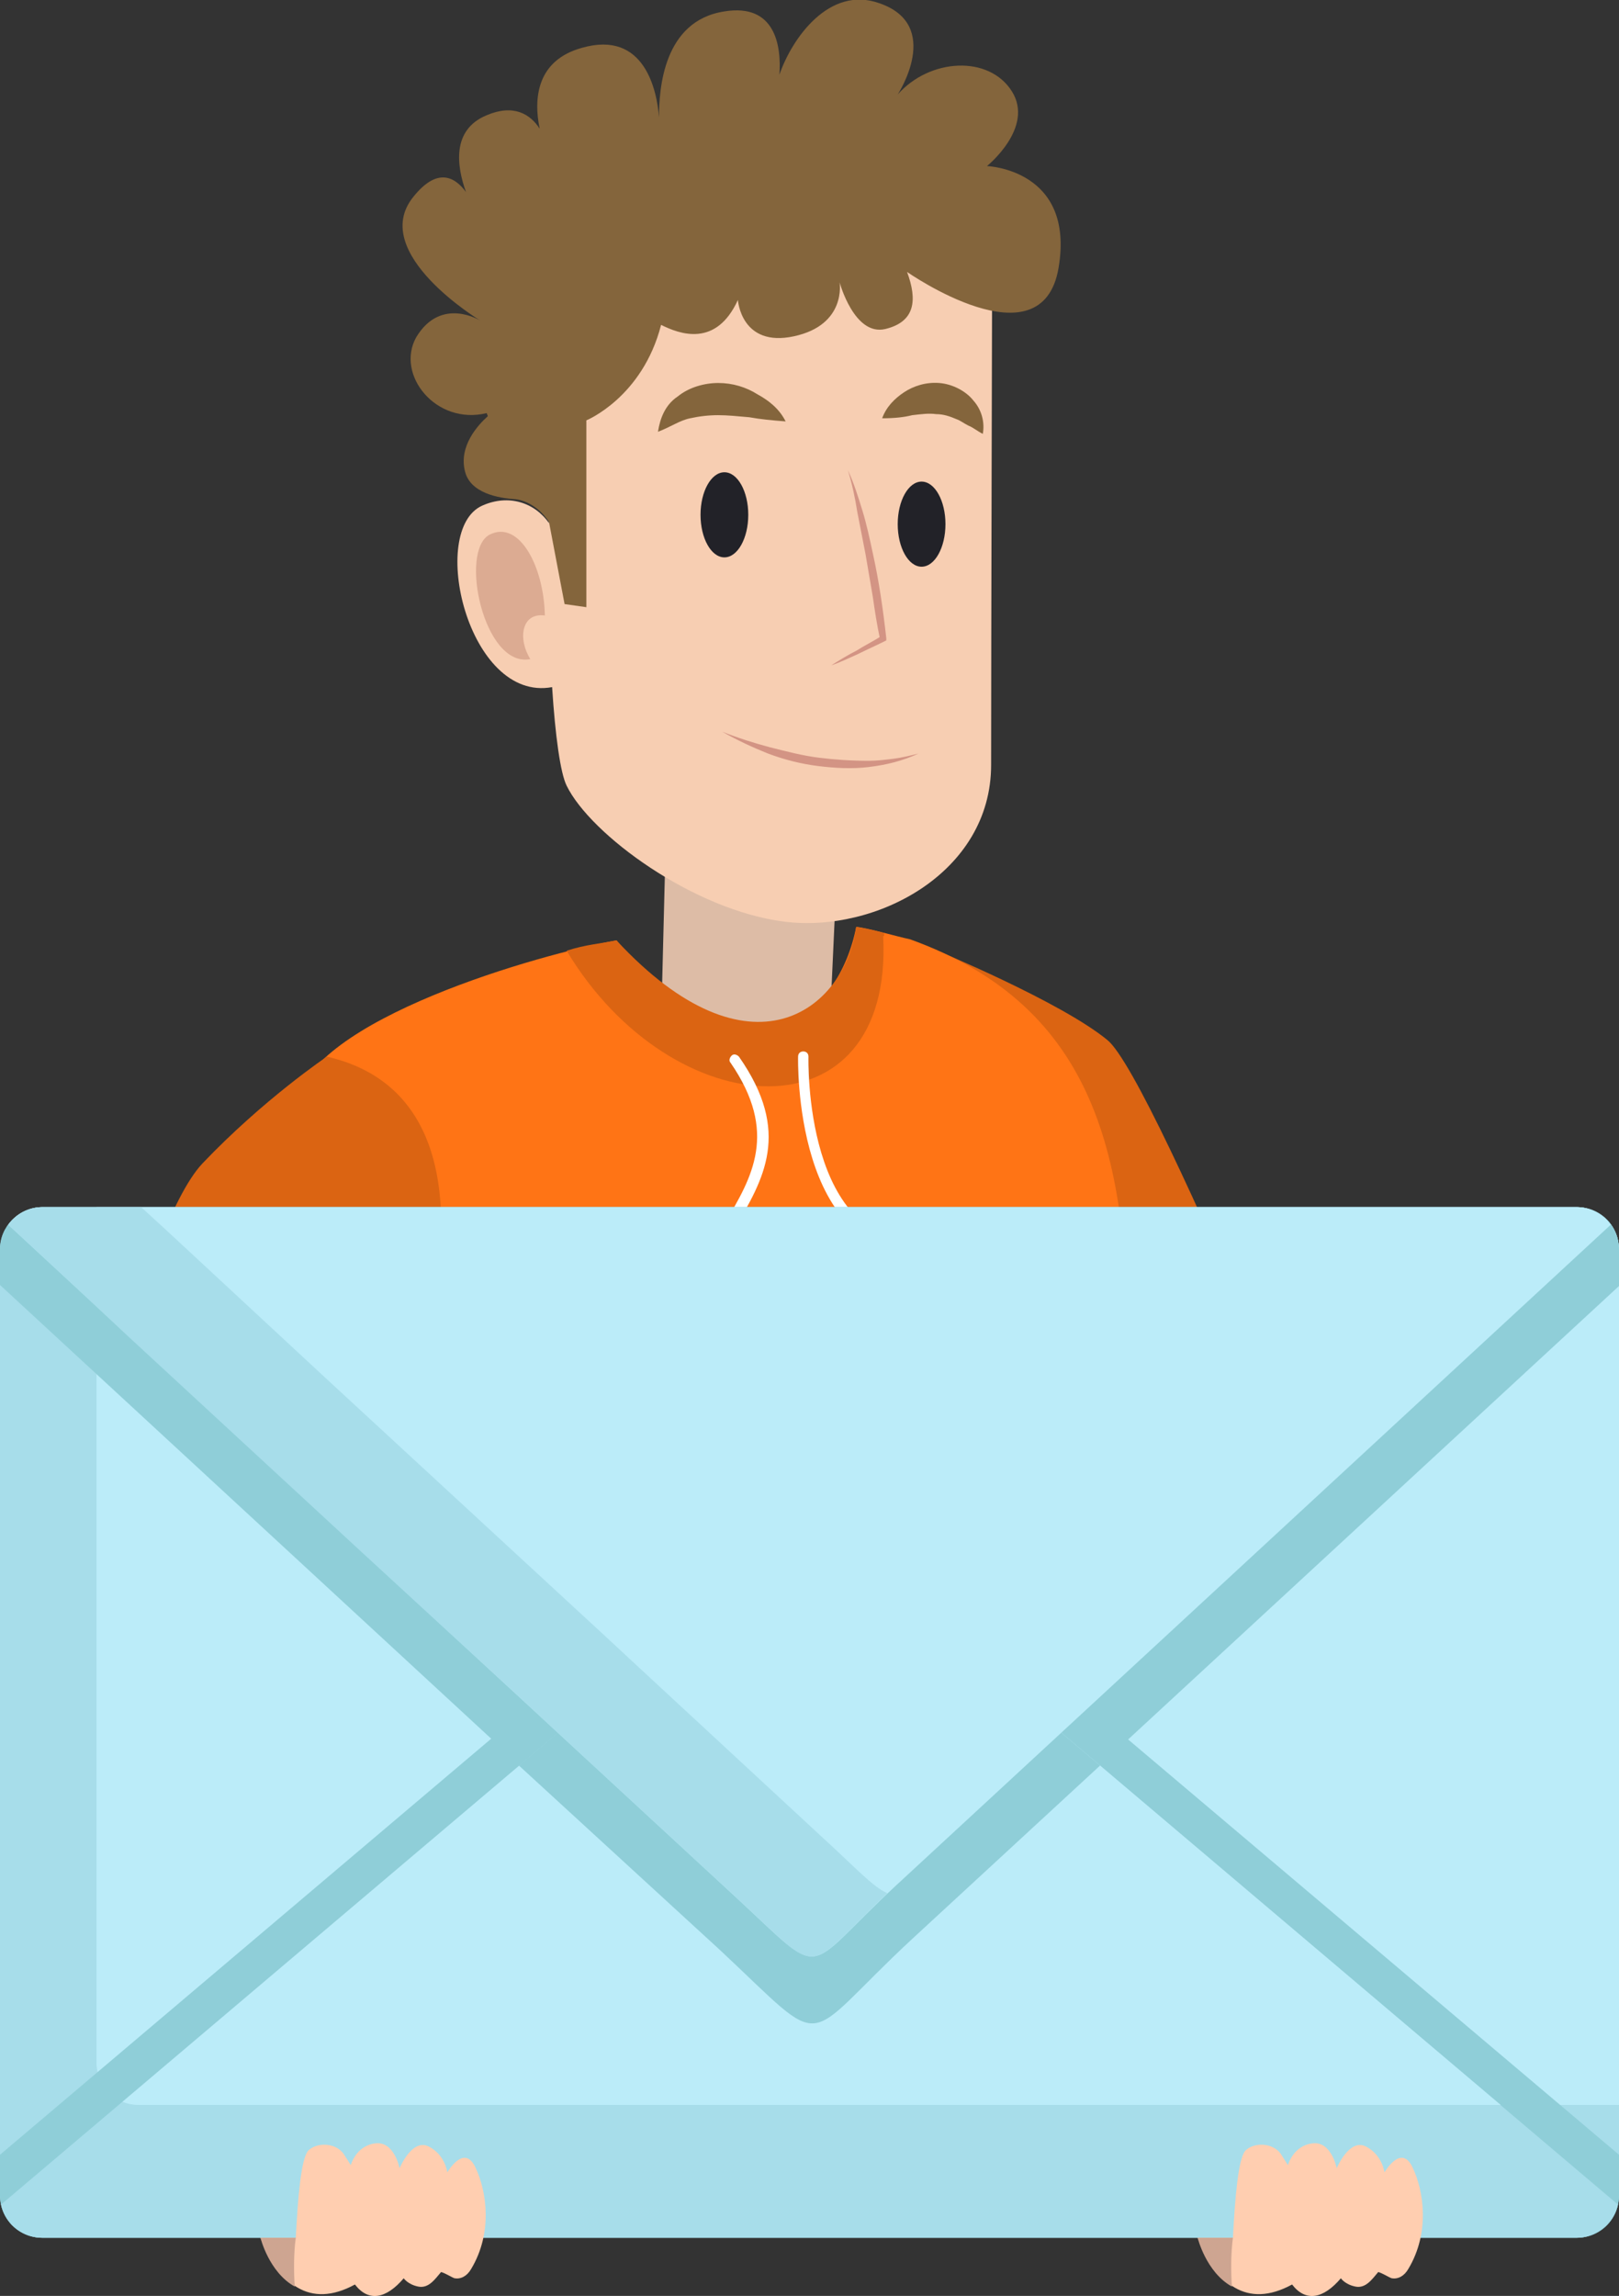 <?xml version="1.0" encoding="utf-8"?>
<!-- Generator: Adobe Illustrator 21.1.0, SVG Export Plug-In . SVG Version: 6.00 Build 0)  -->
<svg version="1.1" id="OBJECTS" xmlns="http://www.w3.org/2000/svg" xmlns:xlink="http://www.w3.org/1999/xlink" x="0px" y="0px"
	 viewBox="0 0 156 221.2" style="enable-background:new 0 0 156 221.2;" xml:space="preserve">
<rect x="0" y="0" width="156" height="221.2" fill="#333333" stroke="none"/>
<style type="text/css">
	.st0{display:none;fill:#D0D4D5;}
	.st1{fill:#DDBCA6;}
	.st2{fill:#F7CEB2;}
	.st3{fill:#222228;}
	.st4{fill:#84653C;}
	.st5{opacity:0.4;fill:#B57662;enable-background:new    ;}
	.st6{fill:#D39484;}
	.st7{fill:#DB6412;}
	.st8{fill:#FF7415;}
	.st9{fill:#FFFFFF;}
	.st10{fill:#A7DDEA;}
	.st11{fill:#BBECF9;}
	.st12{fill:#8FCED8;}
	.st13{fill:#FFCEB0;}
	.st14{fill:#CEA591;}
</style>
<path class="st0" d="M70.3,53.3c35.8,0,65,29.2,65,65s-29.2,65-65,65s-65-29.2-65-65S34.5,53.3,70.3,53.3 M70.3,38.3
	c-44.2,0-80,35.8-80,80s35.8,80,80,80s80-35.8,80-80S114.5,38.3,70.3,38.3L70.3,38.3z"/>
<g>
	<path class="st1" d="M80.5,86.9L79.9,100c0,0,0.4,3.9-8.3,4.4c-7.9,0.5-7.9-5.6-7.9-5.6l0.5-19.9L80.5,86.9z"/>
	<path class="st2" d="M67.2,18.1c-15.6,3.5-15.1,14.2-15.1,14.2s0.5,8.3,0.8,18.1c-1.4-2-3.9-2.8-6.4-1.7c-5.3,2.3-1.4,19,6.7,17.5
		c0.3,4.7,0.8,8.3,1.4,9.5c2.3,4.7,12.2,12,21,13.1s19.9-4.7,19.9-15.1s0.1-48.9,0.1-48.9S92.9,12.2,67.2,18.1z"/>
	<ellipse class="st3" cx="69.8" cy="49.6" rx="2.3" ry="4.1"/>
	<ellipse class="st3" cx="88.8" cy="50.5" rx="2.3" ry="4.1"/>
	<g>
		<path class="st4" d="M75.7,40.6c-1.3-0.1-2.4-0.2-3.5-0.4c-1.1-0.1-2.1-0.2-3-0.2c-0.9,0-1.8,0.1-2.7,0.3c-1,0.2-1.8,0.8-3.1,1.3
			c0.2-1.3,0.7-2.6,1.9-3.4c1.1-0.9,2.6-1.3,3.9-1.3c1.4,0,2.7,0.4,3.8,1.1C74.1,38.6,75.1,39.4,75.7,40.6z"/>
	</g>
	<g>
		<path class="st4" d="M85,40.3c0.4-1.1,1.2-1.9,2.1-2.5c0.9-0.6,2.1-1,3.4-0.9s2.6,0.8,3.3,1.7c0.8,0.9,1.1,2.1,0.9,3.2
			c-0.6-0.3-0.9-0.6-1.4-0.8c-0.4-0.2-0.8-0.5-1.1-0.6c-0.7-0.3-1.3-0.5-2-0.5c-0.7-0.1-1.4,0-2.3,0.1C87.1,40.2,86.2,40.3,85,40.3z
			"/>
	</g>
	<path class="st5" d="M47.2,51.5c2.8-1.4,5.2,3,5.3,7.8c-2.3-0.3-2.6,2.3-1.4,4.2C46.6,64.4,44.2,53,47.2,51.5z"/>
	<g>
		<path class="st6" d="M81.7,45.3c0.6,1.3,1,2.6,1.4,3.9c0.4,1.3,0.7,2.7,1,4.1c0.6,2.7,1,5.5,1.3,8.2v0.2l-0.2,0.1
			c-0.8,0.4-1.7,0.8-2.5,1.2c-0.9,0.4-1.7,0.8-2.6,1.1c0.8-0.5,1.6-1,2.4-1.4c0.8-0.5,1.6-0.9,2.4-1.4l-0.1,0.3
			c-0.3-1.4-0.5-2.7-0.7-4.1l-0.7-4.1l-0.8-4.1C82.4,48,82.1,46.6,81.7,45.3z"/>
	</g>
	<g>
		<path class="st6" d="M69.6,70.5c1.5,0.6,3.1,1.1,4.6,1.5c1.6,0.4,3.1,0.8,4.7,1c1.6,0.2,3.2,0.3,4.8,0.3c0.8,0,1.6-0.1,2.4-0.2
			s1.6-0.3,2.4-0.5c-1.5,0.7-3.1,1.1-4.8,1.3c-1.6,0.2-3.3,0.1-4.9-0.1c-1.6-0.2-3.2-0.6-4.8-1.2C72.5,72,71,71.3,69.6,70.5z"/>
	</g>
	<path class="st4" d="M46.3,30.9c0,0-10.8-6.5-6.5-11.9c2.3-2.9,4-2,5.1-0.5c-0.9-2.5-1.4-6,2-7.4c2.6-1.1,4.2-0.1,5.1,1.3
		c-0.6-2.9-0.3-6.6,4.1-7.8c6-1.7,7.2,4.1,7.4,6.7c0-2.7,0.4-9.3,6.3-10.2c4.9-0.8,5.5,3.3,5.3,6.1c1.2-3.5,4.8-8.6,9.6-6.9
		c6.2,2.1,1.8,8.8,1.8,8.8c3.1-3.5,8.8-3.8,11-0.3S95.1,16,95.1,16s8.5,0.3,6.9,9.8s-14.6,0.4-14.6,0.4c1,2.7,0.8,4.8-2.1,5.5
		c-3,0.7-4.4-4.5-4.4-4.5s0.7,4.1-4.4,5.2c-5.1,1.1-5.4-3.5-5.4-3.5c-2.1,4.6-5.6,3.3-7.4,2.4c-1.8,7-7.2,9.2-7.2,9.2v18l-2.1-0.3
		l-1.5-7.9c0,0-1.1-1.9-3.2-2.2l0,0c-1.7-0.1-4.4-0.6-4.9-2.7C44.2,43,46,41,47,40.1c0-0.1-0.1-0.2-0.1-0.3
		c-4.9,1.2-8.8-3.7-6.8-7.3C42.5,28.5,46.3,30.9,46.3,30.9z"/>
</g>
<g>
	<path class="st7" d="M90.1,91.5c0,0,12.1,5,16.6,8.7c4.6,3.7,25.8,56.3,29.5,66.1c0,0,1.5,3.8-1.7,6.4c-3.2,2.5-8.5,2.4-11.5,0.4
		c-3.1-2-13.2-18.4-13.2-18.4L90.1,91.5z"/>
	<path class="st8" d="M87.7,90.5c-1.4-0.3-4.1-1.1-5.2-1.2c-1.6,8.4-10.3,16.8-23.1,1.3c-7.3,1.3-29.6,7.6-30.9,15.8
		c0,26.7,9.7,44.5,9.7,76.8c0,14.8-5.5,3.5-5.3,24c12.7-1.5,68.3-11.7,77.5-0.4c0.7-0.6,1.8-3.4,0.9-7.6
		C99.8,148.9,123.7,103.5,87.7,90.5z"/>
	<path class="st7" d="M85.2,89.9c-1-0.3-2.1-0.5-2.7-0.6c-1.1,8-10.2,15.2-23.1,1.3c-1.4,0.3-3,0.4-4.8,1
		c10.2,17,31.5,18.3,30.5-1.4C85.2,90.2,85.2,90.1,85.2,89.9z"/>
	<path class="st9" d="M71.2,101.8c-0.2-0.2-0.5-0.3-0.7-0.1s-0.3,0.5-0.1,0.7c4.6,6.7,2.1,11-0.6,15.5c-2.1,3.6-4.3,7.3-3.6,12.6
		c0,0.3,0.3,0.5,0.6,0.5c0.3,0,0.5-0.3,0.5-0.6c-0.7-4.9,1.4-8.4,3.4-11.9C73.6,113.6,76.3,109.1,71.2,101.8z"/>
	<path class="st9" d="M77.9,101.8c0-0.3-0.2-0.5-0.5-0.5s-0.5,0.2-0.5,0.5c0,0.1-0.5,19.8,12.5,18.9c0.3,0,0.5-0.3,0.5-0.6
		s-0.3-0.5-0.6-0.5C77.4,120.5,77.9,101.9,77.9,101.8z"/>
	<circle class="st9" cx="89.8" cy="120.2" r="1.3"/>
	<circle class="st9" cx="66.8" cy="130.9" r="1.3"/>
	<path class="st7" d="M31.5,101.8c0,0-6.1,4.1-12,10.3c-5.9,6.3-12.3,36.6-12.7,39.3c-0.4,2.7,12.1,8.4,16.4,8.4
		C30.9,159.8,57.2,107.7,31.5,101.8z"/>
	<path class="st10" d="M4.1,116.3h147.8c2.3,0,4.1,1.8,4.1,4.1v91.1c0,2.3-1.8,4.1-4.1,4.1H4.1c-2.3,0-4.1-1.8-4.1-4.1v-91.1
		C0,118.2,1.8,116.3,4.1,116.3z"/>
	<path class="st11" d="M9.3,116.3h142.6c2.3,0,4.1,1.8,4.1,4.1v82.4H13.4c-2.3,0-4.1-1.8-4.1-4.1V116.3z"/>
	<path class="st12" d="M4.1,116.3h147.8c2.3,0,4.1,1.8,4.1,4.1v3.5l-68.1,62.9c-11,10.2-7.8,11.1-18.5,1.1L0,123.8v-3.5
		C0,118.2,1.8,116.3,4.1,116.3z"/>
	<path class="st12" d="M156,207.6v3.9c0,2.3-1.8,4.1-4.1,4.1H4.1c-2.3,0-4.1-1.8-4.1-4.1v-3.9l69.9-59.2c10.1-8.5,7-7.8,17.3,1
		L156,207.6z"/>
	<path class="st10" d="M155.9,212.4c-0.4,1.8-2.1,3.2-4,3.2H4.1c-2,0-3.6-1.4-4-3.2l70.6-59.8c9.1-7.7,6.3-7,15.7,0.9L155.9,212.4z"
		/>
	<path class="st11" d="M11.8,202.5l58.9-49.9c9.1-7.7,6.3-7,15.7,0.9l58.2,49.3H13.4C12.8,202.8,12.3,202.7,11.8,202.5z"/>
	<path class="st12" d="M50,170.1l20.7-17.5c9.1-7.7,6.3-7,15.7,0.9l19.6,16.6l-18.1,16.7c-11,10.2-7.8,11.1-18.5,1.1L50,170.1z"/>
	<path class="st11" d="M4.1,116.3h147.8c1.4,0,2.6,0.7,3.3,1.7l-68.8,63.6c-9.3,8.6-6.6,9.4-15.7,1L0.8,118
		C1.5,117,2.7,116.3,4.1,116.3z"/>
	<path class="st10" d="M31.3,132.7l6.5,6l20.8,19.2l2.8,2.6L79,176.8c3.4,3.1,5.1,5,6.5,5.6c-8.3,7.9-6,8.3-14.8,0.2L53.8,167
		l-2.8-2.6l-16.3-15l-1.3-1.2l-21-19.4l-3.1-2.9L0.8,118c0.7-1,2-1.7,3.3-1.7h9.5l2.4,2.2L31.3,132.7z"/>
	<g>
		<path class="st13" d="M118.8,215.6c0.2-3.8,0.5-7.6,1.2-8.4c0.8-0.8,2.6-0.8,3.4,0.3c0.7,1.1,0.7,1.1,0.7,1.1s0.5-1.9,2.4-2.1
			c1.8-0.2,2.3,2.4,2.3,2.4s1.2-2.9,2.8-2.1c1.6,0.8,1.8,2.5,1.8,2.5s1.6-2.8,2.7-0.5c1.1,2.3,1.7,6.3-0.4,9.8c-0.4,0.7-1,1-1.6,0.9
			c-0.3-0.1-0.9-0.5-1.3-0.6c-0.6,0.7-1.2,1.6-2.2,1.4c-1-0.2-1.4-0.8-1.4-0.8c-1.7,2-3.4,2.3-4.7,0.6c-4.4,2.4-7.3-0.1-9.1-4.5
			L118.8,215.6z"/>
		<path class="st14" d="M118.8,215.6c-0.2,1.4-0.2,3.3-0.1,4.7c-2.5-1.4-3.3-4.7-3.3-4.7H118.8z"/>
	</g>
	<g>
		<path class="st13" d="M28.5,215.6c0.2-3.8,0.5-7.6,1.2-8.4c0.8-0.8,2.6-0.8,3.4,0.3c0.7,1.1,0.7,1.1,0.7,1.1s0.5-1.9,2.4-2.1
			c1.8-0.2,2.3,2.4,2.3,2.4s1.2-2.9,2.8-2.1c1.6,0.8,1.8,2.5,1.8,2.5s1.6-2.8,2.7-0.5s1.7,6.3-0.4,9.8c-0.4,0.7-1,1-1.6,0.9
			c-0.3-0.1-0.9-0.5-1.3-0.6c-0.6,0.7-1.2,1.6-2.2,1.4c-1-0.2-1.4-0.8-1.4-0.8c-1.7,2-3.4,2.3-4.7,0.6c-4.4,2.4-7.3-0.1-9.1-4.5
			L28.5,215.6z"/>
		<path class="st14" d="M28.5,215.6c-0.2,1.4-0.2,3.3-0.1,4.7c-2.5-1.4-3.3-4.7-3.3-4.7H28.5z"/>
	</g>
</g>
</svg>
